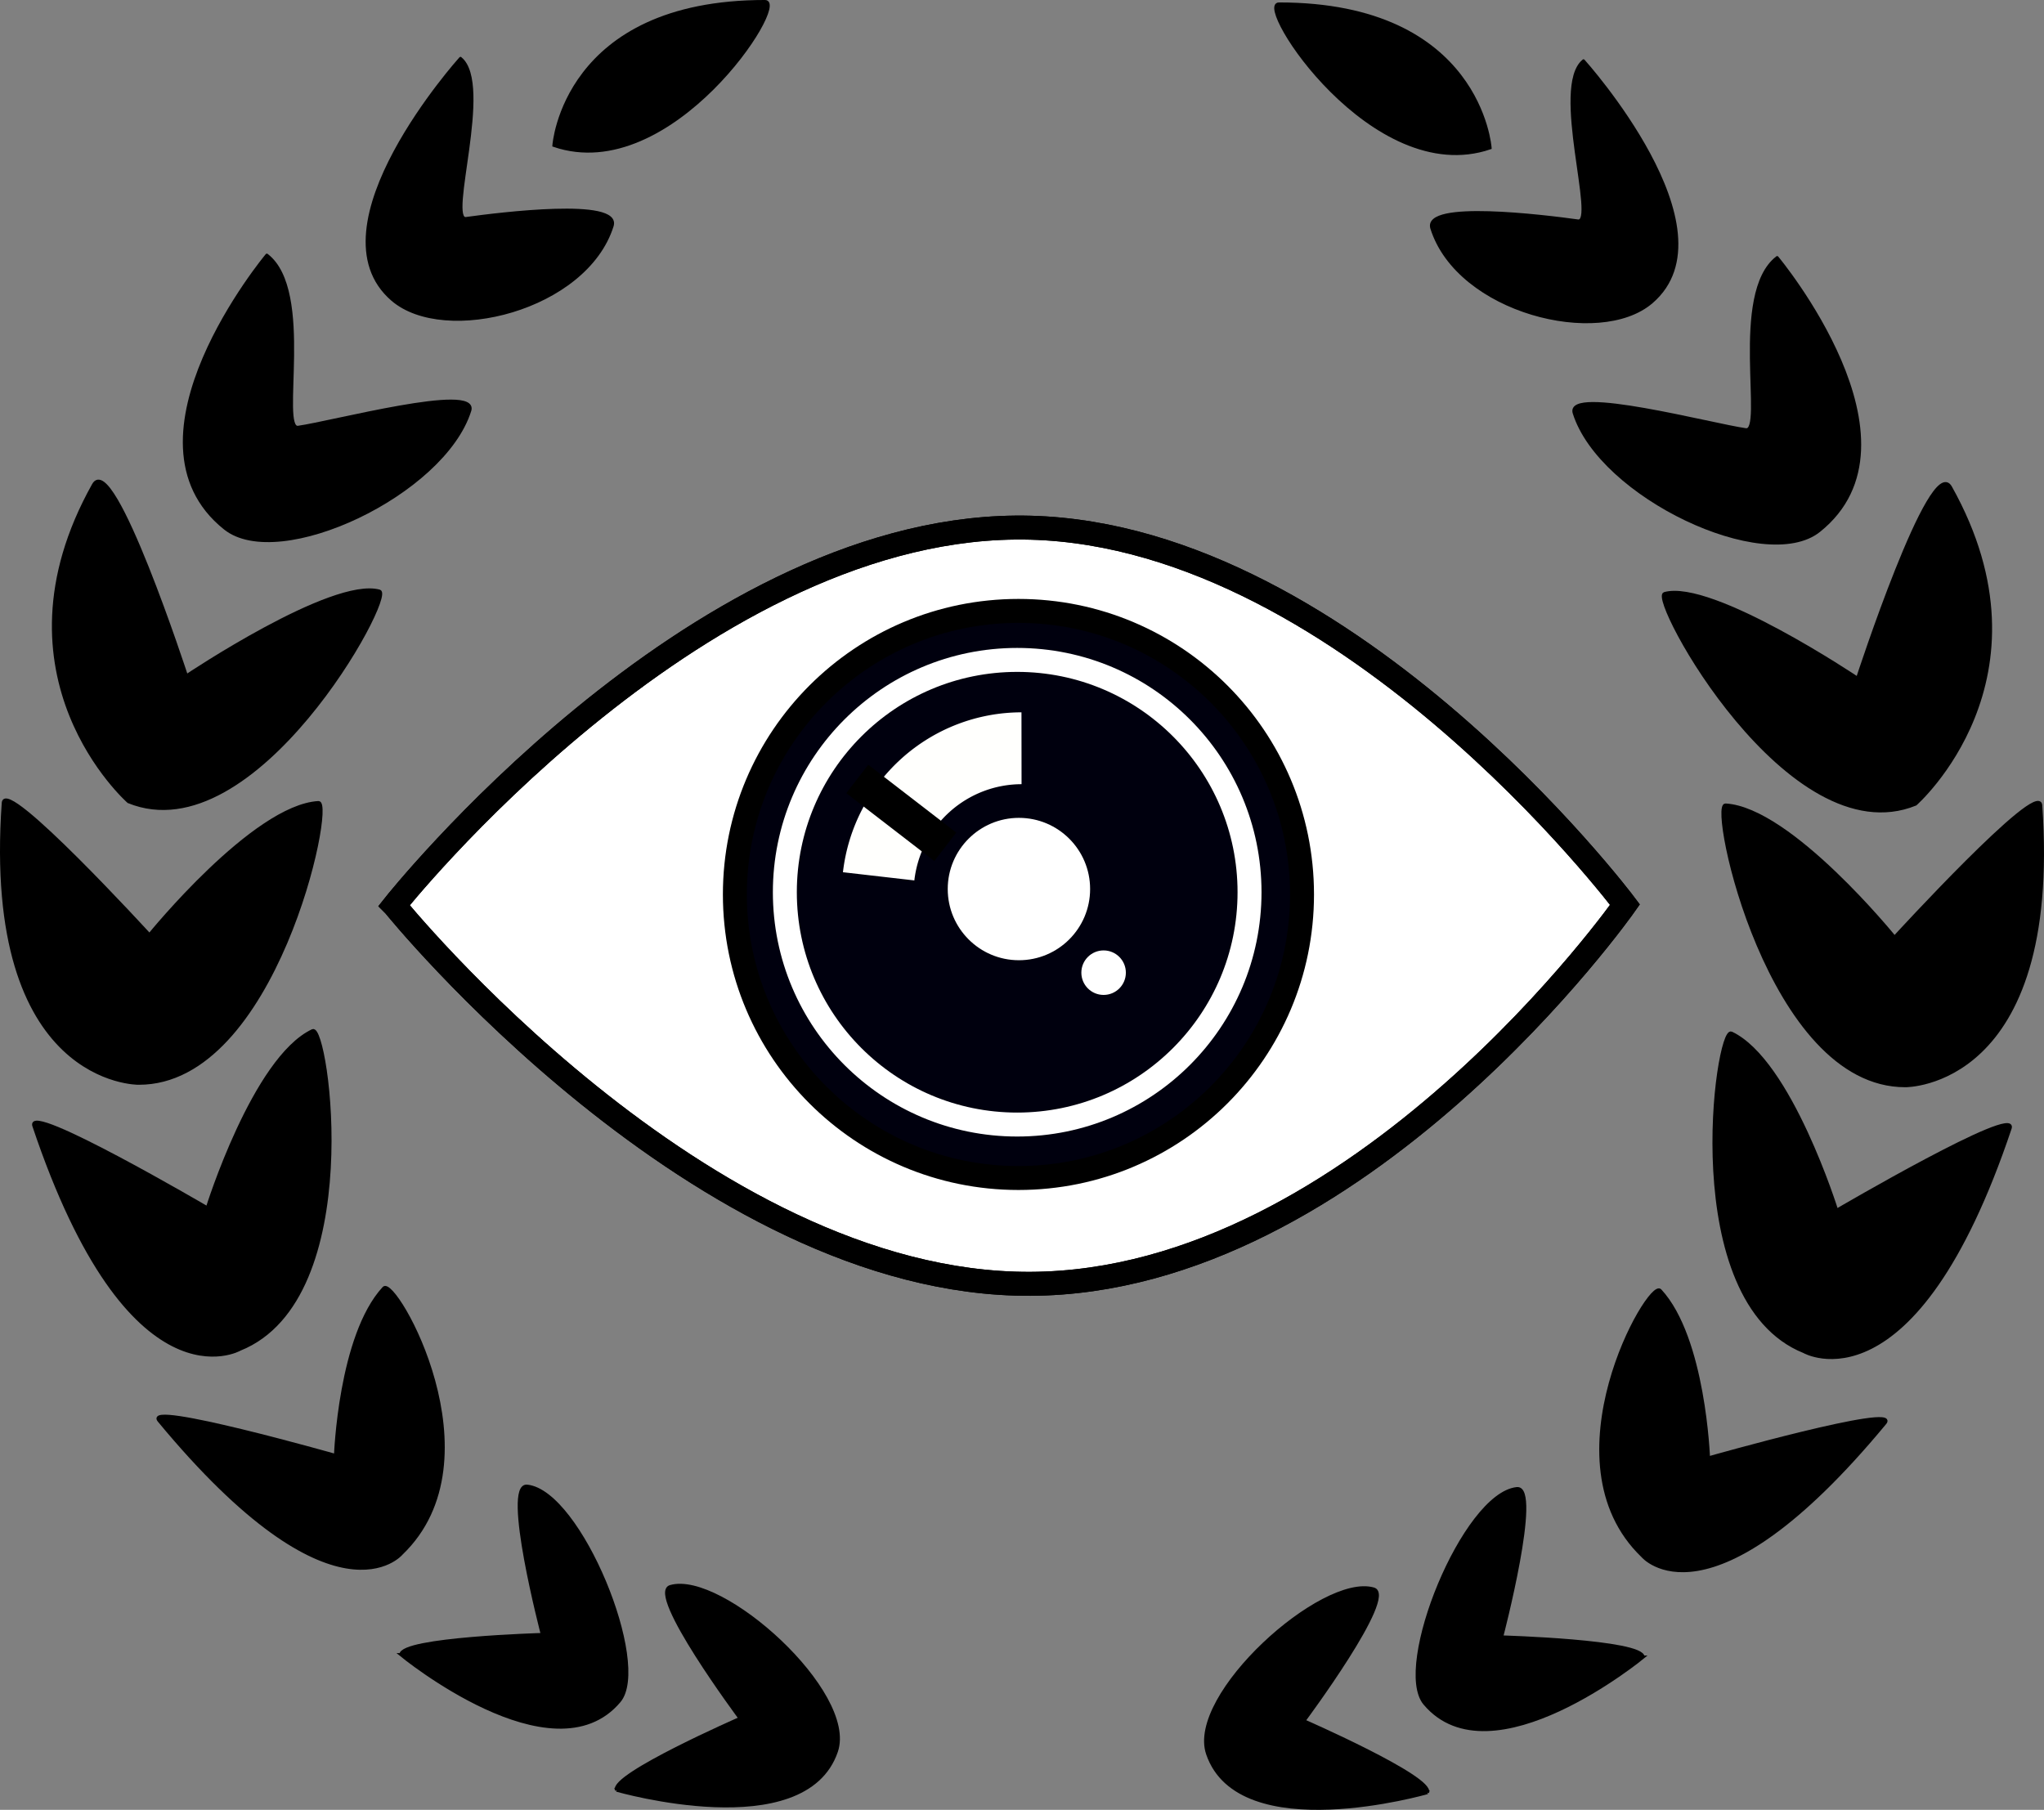 <?xml version="1.0" encoding="UTF-8" standalone="no"?>
<svg
   xmlns:dc="http://purl.org/dc/elements/1.1/"
   xmlns:cc="http://creativecommons.org/ns#"
   xmlns:rdf="http://www.w3.org/1999/02/22-rdf-syntax-ns#"
   xmlns:svg="http://www.w3.org/2000/svg"
   xmlns="http://www.w3.org/2000/svg"
   xmlns:sodipodi="http://sodipodi.sourceforge.net/DTD/sodipodi-0.dtd"
   xmlns:inkscape="http://www.inkscape.org/namespaces/inkscape"
   width="170.635mm"
   height="151.102mm"
   viewBox="0 0 170.635 151.102"
   version="1.1"
   id="svg8"
   inkscape:version="1.0.2-2 (e86c870879, 2021-01-15)"
   sodipodi:docname="Logo.svg"
   inkscape:export-filename="C:\Users\pablo\OneDrive - SM\Gala Mácula\Logos\Circular\Svg\png\360.png"
   inkscape:export-xdpi="60.515495"
   inkscape:export-ydpi="60.515495">
  <rect x="0" y="0" width="170.635" height="151.102" fill="#808080" stroke="none"/>
  <defs
     id="defs2" />
  <sodipodi:namedview
     id="base"
     pagecolor="#ffffff"
     bordercolor="#666666"
     borderopacity="1.0"
     inkscape:pageopacity="0.0"
     inkscape:pageshadow="2"
     inkscape:zoom="1.2860449"
     inkscape:cx="316.69496"
     inkscape:cy="290.28009"
     inkscape:document-units="mm"
     inkscape:current-layer="layer3"
     inkscape:document-rotation="0"
     showgrid="false"
     inkscape:window-width="1920"
     inkscape:window-height="1009"
     inkscape:window-x="-8"
     inkscape:window-y="112"
     inkscape:window-maximized="1"
     units="mm"
     width="211mm"
     fit-margin-top="0"
     fit-margin-left="0"
     fit-margin-right="0"
     fit-margin-bottom="0"
     showguides="false" />
  <g
     inkscape:groupmode="layer"
     id="layer3"
     inkscape:label="Capa 3">
    <path
       style="display:inline;fill:#ffffff;stroke:#000000;stroke-width:2;stroke-linecap:round;stroke-linejoin:miter;stroke-miterlimit:4;stroke-dasharray:none;stroke-opacity:1;fill-opacity:1"
       d="m 51.177,125.196 c 0,0 24.8,-31.277 51.858,-31.537 27.059,-0.26 50.881,31.481 50.881,31.481 0,0 -22.148,31.543 -49.644,31.657 C 76.777,156.911 51.177,125.196 51.177,125.196 Z"
       id="path1157-9"
       transform="translate(-18.26,-49.612)" />
  </g>
  <g
     inkscape:groupmode="layer"
     id="layer2"
     inkscape:label="Capa 2"
     style="display:inline"
     transform="translate(-18.26,-49.612)">
    <circle
       style="fill:#00000e;fill-opacity:1;stroke:#000000;stroke-width:2;stroke-linecap:round;stroke-miterlimit:4;stroke-dasharray:none;stroke-opacity:1"
       id="path1169"
       cx="103.281"
       cy="124.289"
       r="23.673" />
  </g>
  <g
     inkscape:label="Capa 1"
     inkscape:groupmode="layer"
     id="layer1"
     style="display:inline"
     transform="translate(-18.26,-49.612)">
    <path
       style="fill:#000000;fill-opacity:1;stroke:#000000;stroke-width:0.265px;stroke-linecap:butt;stroke-linejoin:miter;stroke-opacity:1"
       d="m 155.426,187.964 c 0,0 -12.693,10.443 -18.223,3.877 -2.579,-3.063 3.27,-17.482 7.687,-17.943 2.02,-0.211 -1.276,12.384 -1.276,12.384 0,0 11.801,0.336 11.811,1.682 z"
       id="path28"
       sodipodi:nodetypes="csscc" />
    <path
       style="fill:#000000;fill-opacity:1;stroke:#000000;stroke-width:0.265px;stroke-linecap:butt;stroke-linejoin:miter;stroke-opacity:1"
       d="m 137.426,199.269 c 0,0 -15.701,4.528 -18.348,-3.232 -1.671,-4.9 9.58,-14.984 13.849,-13.757 1.952,0.561 -5.822,11.005 -5.822,11.005 0,0 10.816,4.732 10.321,5.985 z"
       id="path28-0"
       sodipodi:nodetypes="cssccc" />
    <path
       style="fill:#000000;fill-opacity:1;stroke:#000000;stroke-width:0.265px;stroke-linecap:butt;stroke-linejoin:miter;stroke-opacity:1"
       d="m 155.378,179.51 c 0,0 5.527,6.685 20.241,-11.095 1.364,-1.648 -14.737,2.92 -14.737,2.92 0,0 -0.353,-10.003 -4.033,-13.982 -0.907,-0.981 -9.681,14.259 -1.47,22.157 z"
       id="path913"
       sodipodi:nodetypes="cscsc" />
    <path
       style="fill:#000000;fill-opacity:1;stroke:#000000;stroke-width:0.265px;stroke-linecap:butt;stroke-linejoin:miter;stroke-opacity:1"
       d="m 168.872,162.457 c 0,0 9.17,5.249 17.19,-18.645 0.681,-2.028 -14.479,6.851 -14.479,6.851 0,0 -3.886,-12.484 -8.789,-14.795 -1.209,-0.57 -4.494,22.341 6.078,26.588 z"
       id="path913-5"
       sodipodi:nodetypes="cscsc" />
    <path
       style="fill:#000000;fill-opacity:1;stroke:#000000;stroke-width:0.265px;stroke-linecap:butt;stroke-linejoin:miter;stroke-opacity:1"
       d="m 177.315,140.251 c 0,0 12.954,0.168 11.302,-23.406 -0.15,-2.134 -12.199,11.025 -12.199,11.025 0,0 -8.699,-10.738 -14.11,-11.044 -1.334,-0.075 3.614,23.446 15.007,23.424 z"
       id="path913-5-3"
       sodipodi:nodetypes="cscsc" />
    <path
       style="fill:#000000;fill-opacity:1;stroke:#000000;stroke-width:0.265px;stroke-linecap:butt;stroke-linejoin:miter;stroke-opacity:1"
       d="m 178.166,116.743 c 0,0 11.88,-10.441 2.919,-26.451 -1.614,-2.883 -7.752,15.957 -7.752,15.957 0,0 -12.17,-8.171 -16.114,-7.075 -1.288,0.358 10.392,21.858 20.947,17.569 z"
       id="path913-5-3-7"
       sodipodi:nodetypes="cscsc" />
    <path
       style="fill:#000000;fill-opacity:1;stroke:#000000;stroke-width:0.265px;stroke-linecap:butt;stroke-linejoin:miter;stroke-opacity:1"
       d="m 166.618,71.131 c 0,0 12.797,15.351 3.49,22.787 -4.498,3.594 -18.236,-2.866 -20.425,-9.825 -0.706,-2.245 11.523,1.015 14.322,1.403 1.655,0.229 -1.268,-11.362 2.612,-14.365 z"
       id="path1010"
       sodipodi:nodetypes="csssc" />
    <path
       style="fill:#000000;fill-opacity:1;stroke:#000000;stroke-width:0.265px;stroke-linecap:butt;stroke-linejoin:miter;stroke-opacity:1"
       d="m 150.453,54.702 c 0,0 12.677,14.094 5.678,20.12 -4.363,3.757 -16.142,0.808 -18.331,-6.151 -0.706,-2.245 9.387,-0.993 12.186,-0.606 1.655,0.229 -2.154,-11.188 0.466,-13.363 z"
       id="path1010-9"
       sodipodi:nodetypes="csssc" />
    <path
       style="fill:#000000;fill-opacity:1;stroke:#000000;stroke-width:0.265px;stroke-linecap:butt;stroke-linejoin:miter;stroke-opacity:1"
       d="m 142.649,61.952 c 0,0 -0.832,-12.012 -17.62,-12.004 -2.007,10e-4 7.851,15.337 17.62,12.004 z"
       id="path1032"
       sodipodi:nodetypes="csc" />
    <path
       style="fill:#000000;fill-opacity:1;stroke:#000000;stroke-width:0.265px;stroke-linecap:butt;stroke-linejoin:miter;stroke-opacity:1"
       d="m 51.729,187.76 c 0,0 12.693,10.443 18.223,3.877 2.579,-3.063 -3.27,-17.482 -7.687,-17.943 -2.02,-0.211 1.276,12.384 1.276,12.384 0,0 -11.801,0.336 -11.811,1.682 z"
       id="path28-2"
       sodipodi:nodetypes="csscc" />
    <path
       style="fill:#000000;fill-opacity:1;stroke:#000000;stroke-width:0.265px;stroke-linecap:butt;stroke-linejoin:miter;stroke-opacity:1"
       d="m 69.729,199.065 c 0,0 15.701,4.528 18.348,-3.232 1.671,-4.9 -9.58,-14.984 -13.849,-13.757 -1.952,0.561 5.822,11.005 5.822,11.005 0,0 -10.816,4.732 -10.321,5.985 z"
       id="path28-0-6"
       sodipodi:nodetypes="cssccc" />
    <path
       style="fill:#000000;fill-opacity:1;stroke:#000000;stroke-width:0.265px;stroke-linecap:butt;stroke-linejoin:miter;stroke-opacity:1"
       d="m 51.777,179.307 c 0,0 -5.527,6.685 -20.241,-11.095 -1.364,-1.648 14.737,2.92 14.737,2.92 0,0 0.353,-10.003 4.033,-13.982 0.907,-0.981 9.681,14.259 1.47,22.157 z"
       id="path913-1"
       sodipodi:nodetypes="cscsc" />
    <path
       style="fill:#000000;fill-opacity:1;stroke:#000000;stroke-width:0.265px;stroke-linecap:butt;stroke-linejoin:miter;stroke-opacity:1"
       d="m 38.283,162.254 c 0,0 -9.17,5.249 -17.19,-18.645 -0.681,-2.028 14.479,6.851 14.479,6.851 0,0 3.886,-12.484 8.789,-14.795 1.209,-0.57 4.494,22.341 -6.078,26.588 z"
       id="path913-5-5"
       sodipodi:nodetypes="cscsc" />
    <path
       style="fill:#000000;fill-opacity:1;stroke:#000000;stroke-width:0.265px;stroke-linecap:butt;stroke-linejoin:miter;stroke-opacity:1"
       d="m 29.84,140.047 c 0,0 -12.954,0.168 -11.302,-23.406 0.15,-2.134 12.199,11.025 12.199,11.025 0,0 8.699,-10.738 14.11,-11.044 1.334,-0.075 -3.614,23.446 -15.007,23.424 z"
       id="path913-5-3-0"
       sodipodi:nodetypes="cscsc" />
    <path
       style="fill:#000000;fill-opacity:1;stroke:#000000;stroke-width:0.265px;stroke-linecap:butt;stroke-linejoin:miter;stroke-opacity:1"
       d="m 28.989,116.539 c 0,0 -11.88,-10.441 -2.919,-26.451 1.614,-2.883 7.752,15.957 7.752,15.957 0,0 12.17,-8.171 16.114,-7.075 1.288,0.358 -10.392,21.858 -20.947,17.569 z"
       id="path913-5-3-7-3"
       sodipodi:nodetypes="cscsc" />
    <path
       style="fill:#000000;fill-opacity:1;stroke:#000000;stroke-width:0.265px;stroke-linecap:butt;stroke-linejoin:miter;stroke-opacity:1"
       d="m 40.537,70.927 c 0,0 -12.797,15.351 -3.49,22.787 4.498,3.594 18.236,-2.866 20.425,-9.825 0.706,-2.245 -11.523,1.015 -14.322,1.403 -1.655,0.229 1.268,-11.362 -2.612,-14.365 z"
       id="path1010-8"
       sodipodi:nodetypes="csssc" />
    <path
       style="fill:#000000;fill-opacity:1;stroke:#000000;stroke-width:0.265px;stroke-linecap:butt;stroke-linejoin:miter;stroke-opacity:1"
       d="m 56.702,54.499 c 0,0 -12.677,14.094 -5.678,20.12 4.363,3.757 16.142,0.808 18.331,-6.151 0.706,-2.245 -9.387,-0.993 -12.186,-0.606 -1.655,0.229 2.154,-11.188 -0.466,-13.363 z"
       id="path1010-9-7"
       sodipodi:nodetypes="csssc" />
    <path
       style="fill:#000000;fill-opacity:1;stroke:#000000;stroke-width:0.265px;stroke-linecap:butt;stroke-linejoin:miter;stroke-opacity:1"
       d="m 64.506,61.748 c 0,0 0.832,-12.012 17.62,-12.004 2.007,0.001 -7.851,15.337 -17.62,12.004 z"
       id="path1032-8"
       sodipodi:nodetypes="csc" />
    <path
       style="fill:none;fill-opacity:1;stroke-width:3.165;stroke-miterlimit:4;stroke-dasharray:none"
       id="path1155"
       d="m 53.163,124.352 c 0.729,-0.904 1.563,-1.719 2.38,-2.542 1.358,-1.359 2.813,-2.615 4.249,-3.889 1.499,-1.332 2.973,-2.691 4.424,-4.075 1.343,-1.266 2.698,-2.52 4.06,-3.764 1.175,-1.074 2.39,-2.112 3.671,-3.058 1.306,-0.936 2.647,-1.817 4.009,-2.669 -0.077,0.59 1.732,-1.602 1.65,-0.969 -0.042,0.326 -1.055,0.26 -0.843,0.512 0.214,0.256 0.592,-0.307 0.891,-0.454 0.778,-0.384 0.963,-0.457 1.751,-0.808 1.57,-0.693 3.188,-1.269 4.807,-1.836 1.897,-0.687 3.811,-1.322 5.742,-1.906 2.44,-0.708 4.907,-1.322 7.377,-1.915 2.585,-0.646 5.197,-1.166 7.819,-1.629 2.012,-0.34 4.044,-0.573 6.086,-0.554 0.868,0.03 1.734,0.161 2.563,0.426 0.56,0.179 0.749,0.274 1.297,0.507 1.715,0.731 3.288,1.724 4.825,2.767 1.834,1.247 3.523,2.685 5.183,4.151 1.629,1.511 3.188,3.097 4.792,4.634 1.567,1.493 3.233,2.875 4.849,4.314 1.995,1.793 3.903,3.68 5.847,5.529 1.656,1.622 3.407,3.149 5.037,4.798 0.323,0.327 0.635,0.666 0.952,0.998 1.245,1.381 2.429,2.842 3.3,4.494 0.627,1.188 0.691,1.525 1.141,2.806 0.128,0.54 0.289,1.073 0.384,1.619 0.423,2.439 0.254,5.028 -0.661,7.343 -0.258,0.653 -0.617,1.262 -0.925,1.893 -0.434,0.631 -0.828,1.291 -1.302,1.893 -2.368,3.007 -5.554,5.293 -8.763,7.317 -0.591,0.373 -1.211,0.698 -1.816,1.047 -7.062,3.812 -14.536,6.88 -22.242,9.126 -1.71,0.498 -3.445,0.912 -5.167,1.367 -1.747,0.36 -3.483,0.77 -5.24,1.081 -3.417,0.604 -6.856,1.033 -10.326,1.166 -3.006,0.116 -6.312,0.028 -9.293,-0.479 -1.362,-0.232 -2.685,-0.652 -4.027,-0.979 -1.186,-0.511 -2.424,-0.913 -3.557,-1.534 -3.227,-1.768 -5.8,-4.435 -7.367,-7.774 -1.363,-2.903 -1.303,-4.108 -1.771,-7.257 0.028,-1.344 -0.036,-2.694 0.085,-4.033 0.38,-4.189 1.647,-8.257 3.395,-12.066 1.467,-3.195 2.1,-3.971 3.964,-6.896 2.377,-3.351 5.115,-6.47 8.424,-8.931 1.694,-1.26 1.106,-1.377 1.878,-1.201 1.791,-0.874 3.724,-1.35 5.698,-1.564 0.997,-0.108 1.571,-0.115 2.569,-0.156 1.483,-0.039 2.966,-0.017 4.449,0.015 0,0 1.632,-1.182 1.632,-1.182 v 0 c -1.501,-0.007 -3.002,-0.023 -4.502,0.011 -0.983,0.038 -1.607,0.046 -2.59,0.149 -2.011,0.209 -3.982,0.687 -5.812,1.564 -2.042,1.157 -3.203,1.691 -4.934,3.014 -3.222,2.464 -5.87,5.569 -8.179,8.884 -0.686,1.094 -1.423,2.159 -2.059,3.283 -2.726,4.819 -4.72,10.198 -5.239,15.738 -0.127,1.352 -0.072,2.715 -0.108,4.073 0.461,3.178 0.395,4.399 1.766,7.329 1.581,3.38 4.183,6.061 7.459,7.828 1.15,0.62 2.407,1.018 3.611,1.527 1.362,0.32 2.706,0.735 4.087,0.96 2.991,0.487 6.383,0.559 9.394,0.434 3.462,-0.143 6.957,-0.578 10.368,-1.178 1.757,-0.309 3.495,-0.716 5.243,-1.074 1.722,-0.453 3.456,-0.865 5.167,-1.36 7.622,-2.204 15.028,-5.189 22.029,-8.919 1.502,-0.867 3.027,-1.695 4.507,-2.6 0.93,-0.568 1.832,-1.184 2.72,-1.816 2.272,-1.618 4.441,-3.418 6.171,-5.623 0.482,-0.614 0.882,-1.287 1.323,-1.931 0.312,-0.643 0.675,-1.264 0.935,-1.93 0.918,-2.35 1.08,-4.98 0.666,-7.454 -0.093,-0.555 -0.251,-1.097 -0.376,-1.646 -0.452,-1.316 -0.503,-1.629 -1.141,-2.85 -0.871,-1.668 -2.058,-3.147 -3.314,-4.537 -0.319,-0.334 -0.632,-0.675 -0.957,-1.003 -1.631,-1.65 -3.38,-3.18 -5.04,-4.799 -1.937,-1.853 -3.847,-3.734 -5.811,-5.558 -1.605,-1.446 -3.259,-2.838 -4.838,-4.314 -1.609,-1.537 -3.172,-3.121 -4.801,-4.637 -1.661,-1.476 -3.356,-2.914 -5.187,-4.177 -1.529,-1.059 -3.092,-2.071 -4.795,-2.832 -0.523,-0.233 -0.762,-0.354 -1.299,-0.537 -0.843,-0.288 -1.731,-0.427 -2.62,-0.455 -2.073,-0.014 -4.133,0.229 -6.175,0.574 -2.628,0.465 -5.246,0.982 -7.836,1.627 -2.461,0.583 -4.917,1.193 -7.351,1.881 -1.919,0.571 -3.824,1.19 -5.708,1.868 -1.63,0.563 -3.254,1.146 -4.835,1.836 -0.895,0.393 -1.801,0.783 -2.659,1.254 -1.433,0.787 -2.854,1.6 -4.253,2.447 -1.371,0.858 -2.722,1.746 -4.032,2.696 -1.265,0.958 -2.474,1.99 -3.639,3.067 -1.357,1.243 -2.707,2.494 -4.042,3.761 -1.45,1.383 -2.927,2.737 -4.425,4.068 -1.445,1.28 -2.903,2.547 -4.27,3.911 -0.85,0.849 -1.706,1.694 -2.487,2.608 0,0 1.986,-0.844 1.986,-0.844 z" />
    <path
       style="fill:none;stroke:#000000;stroke-width:2;stroke-linecap:round;stroke-linejoin:miter;stroke-miterlimit:4;stroke-dasharray:none;stroke-opacity:1"
       d="m 51.177,125.196 c 0,0 24.8,-31.277 51.858,-31.537 27.059,-0.26 50.881,31.481 50.881,31.481 0,0 -22.148,31.543 -49.644,31.657 C 76.777,156.911 51.177,125.196 51.177,125.196 Z"
       id="path1157" />
    <circle
       style="fill:#ffffff;fill-opacity:1;stroke:none;stroke-width:2;stroke-linecap:round;stroke-miterlimit:4;stroke-dasharray:none;stroke-opacity:1"
       id="path1171"
       cx="103.321"
       cy="123.837"
       r="5.943" />
    <circle
       style="fill:#ffffff;fill-opacity:1;stroke:none;stroke-width:2;stroke-linecap:round;stroke-miterlimit:4;stroke-dasharray:none;stroke-opacity:1"
       id="path1171-7"
       cx="110.39"
       cy="130.819"
       r="1.858" />
    <circle
       style="fill:none;fill-opacity:1;stroke:#ffffff;stroke-width:2;stroke-linecap:round;stroke-miterlimit:4;stroke-dasharray:none;stroke-opacity:1"
       id="path1197"
       cx="103.176"
       cy="124.103"
       r="19.396" />
    <path
       style="fill:none;fill-opacity:1;stroke:#fffffd;stroke-width:6;stroke-linecap:butt;stroke-miterlimit:4;stroke-dasharray:none;stroke-opacity:1"
       id="path1171-0"
       sodipodi:type="arc"
       sodipodi:cx="103.55238"
       sodipodi:cy="124.15788"
       sodipodi:rx="12.02184"
       sodipodi:ry="12.075156"
       sodipodi:start="3.2563278"
       sodipodi:end="4.7111133"
       sodipodi:arc-type="arc"
       d="M 91.61,122.775 A 12.022,12.075 0 0 1 103.537,112.083"
       sodipodi:open="true" />
    <path
       style="fill:none;stroke:#000000;stroke-width:3;stroke-linecap:butt;stroke-linejoin:miter;stroke-miterlimit:4;stroke-dasharray:none;stroke-opacity:1"
       d="m 89.826,114.645 7.349,5.666"
       id="path1232"
       sodipodi:nodetypes="cc" />
  </g>
</svg>
